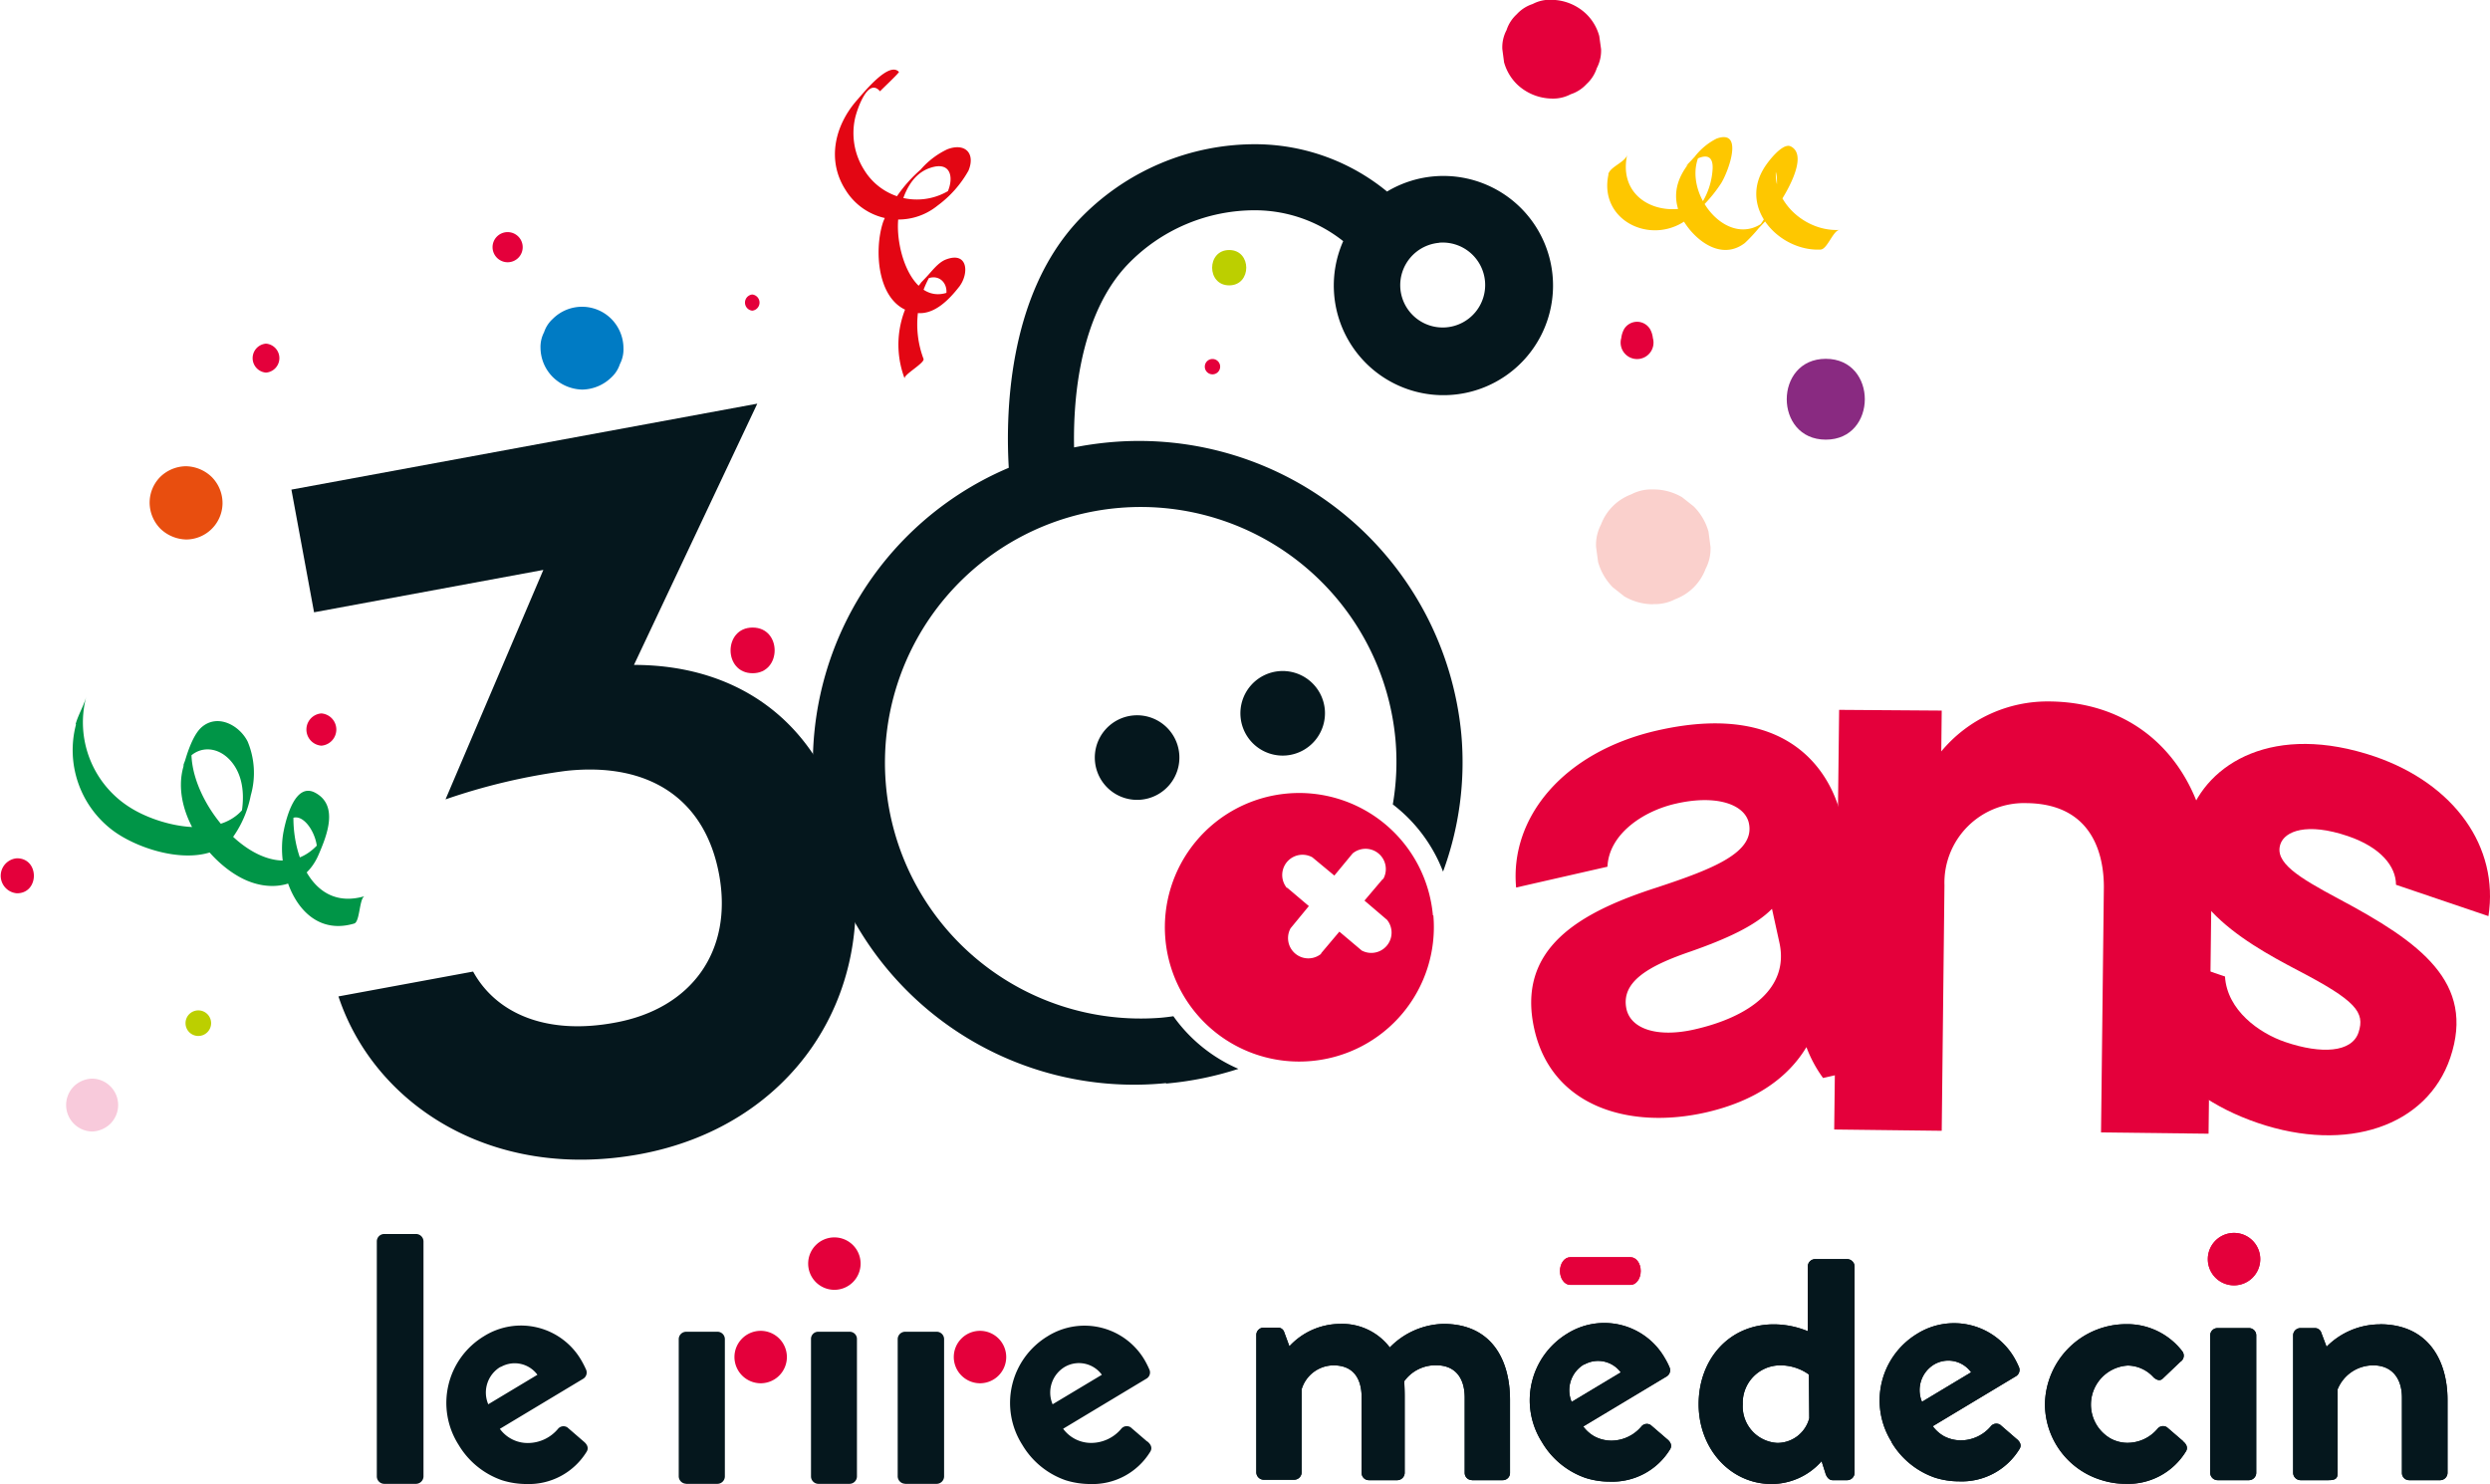 <svg id="Calque_1" data-name="Calque 1" xmlns="http://www.w3.org/2000/svg" viewBox="0 0 272.58 162.46"><defs><style>.cls-1{fill:#e4003b;}.cls-2{fill:#05171d;}.cls-3{fill:#f8cadb;}.cls-4{fill:#bccf00;}.cls-5{fill:#fad0cc;}.cls-6{fill:#007bc4;}.cls-7{fill:#e30613;}.cls-8{fill:#009547;}.cls-9{fill:#892a81;}.cls-10{fill:#e84e0f;}.cls-11{fill:#fec700;}</style></defs><path class="cls-1" d="M203.19,120.84c-2,3.32-5.54,5.9-11,7.15-8.29,1.88-16.84-.56-18.78-9.08-2-8.82,4.84-12.78,13.33-15.52,6.4-2.1,10.87-3.91,10.14-7.11-.47-2-3.51-3.12-8-2.09-3.58.81-7.32,3.34-7.47,6.9l-10,2.28c-.71-7.67,5.18-14.85,15.44-17.19,15.89-3.62,19.45,6.36,20.16,9.48L211.61,116a24.34,24.34,0,0,0,2.6,6.13l-9.2,2.09A14.11,14.11,0,0,1,203.19,120.84Zm-3.77-15.14c-1.82,1.85-4.93,3.28-8.93,4.68-4.83,1.65-7.62,3.41-7,6.3.51,2.21,3.44,3.14,7.47,2.22,6-1.37,10.4-4.53,9.26-9.55Z" transform="translate(-5.44 -6.21)"/><path class="cls-1" d="M247.21,130.32l-11.77-.14.31-26.85c0-2.68-.69-9.11-8.45-9.2a8.72,8.72,0,0,0-9,9L218,130l-11.77-.14.54-45.94L218,84l-.05,4.47A15.13,15.13,0,0,1,229.84,83c10.79.12,17.83,8.32,17.69,20.46Z" transform="translate(-5.44 -6.21)"/><path class="cls-1" d="M252.62,129.15c-9.67-3.28-15.11-10.8-13.51-19.4l9.9,3.36c.23,3.7,3.74,6.21,6.62,7.18,3.91,1.33,7.27,1.15,8-1.06s-.3-3.48-6.6-6.77-14.9-8.27-12-16.76c2-6,9.38-10.41,20.38-6.67,8.72,3,13.61,9.89,12.44,17.47l-10.12-3.43c0-2-1.65-4.1-5.27-5.33-4.51-1.53-6.9-.53-7.38.87-.68,2,1.9,3.61,6.38,6,8.92,4.75,15,9.13,12.21,17.4C271.12,129.5,262.37,132.46,252.62,129.15Z" transform="translate(-5.44 -6.21)"/><path class="cls-1" d="M112.72,157.64a2.87,2.87,0,1,0-2.87-2.87,2.88,2.88,0,0,0,2.87,2.87" transform="translate(-5.44 -6.21)"/><path class="cls-2" d="M95,152a.78.78,0,0,0-.78.79v15.07a.82.82,0,0,0,.78.79h3.46a.82.82,0,0,0,.79-.79V152.79a.79.79,0,0,0-.79-.79Z" transform="translate(-5.44 -6.21)"/><path class="cls-2" d="M47.48,168.65H51a.83.83,0,0,0,.8-.79V142.09a.82.82,0,0,0-.8-.79H47.48a.81.81,0,0,0-.79.79v25.77a.82.82,0,0,0,.79.79" transform="translate(-5.44 -6.21)"/><path class="cls-2" d="M80.54,168.65H84a.82.82,0,0,0,.79-.79V152.8A.81.81,0,0,0,84,152H80.54a.82.82,0,0,0-.8.79v15.06a.83.83,0,0,0,.8.79" transform="translate(-5.44 -6.21)"/><path class="cls-2" d="M104.54,168.65H108a.82.82,0,0,0,.79-.79V152.8A.81.81,0,0,0,108,152h-3.5a.82.82,0,0,0-.79.79v15.06a.83.83,0,0,0,.79.79" transform="translate(-5.44 -6.21)"/><path class="cls-2" d="M60.4,168.26a9,9,0,0,0,2.66.41,7.43,7.43,0,0,0,6.57-3.49c.29-.42.12-.83-.3-1.17l-1.78-1.54a.78.78,0,0,0-1,.13,4.31,4.31,0,0,1-3.33,1.58,3.76,3.76,0,0,1-3.06-1.55l9.12-5.48a.8.8,0,0,0,.32-1,10.6,10.6,0,0,0-.51-1A7.63,7.63,0,0,0,58.4,152.5a8.53,8.53,0,0,0-2.77,11.86,8.94,8.94,0,0,0,4.77,3.9m-.13-12.41a3.08,3.08,0,0,1,4,.86l-5.38,3.23a3.27,3.27,0,0,1,1.33-4.09" transform="translate(-5.44 -6.21)"/><path class="cls-2" d="M131,164l-1.79-1.54a.78.78,0,0,0-1,.13,4.3,4.3,0,0,1-3.32,1.58,3.8,3.8,0,0,1-3.07-1.55l9.13-5.49a.78.78,0,0,0,.31-1,10.54,10.54,0,0,0-.5-1,7.63,7.63,0,0,0-10.65-2.63,8.53,8.53,0,0,0-2.77,11.86,8.91,8.91,0,0,0,4.76,3.9,9.12,9.12,0,0,0,2.66.41,7.41,7.41,0,0,0,6.57-3.49c.29-.42.13-.83-.29-1.17M122,155.85a3.1,3.1,0,0,1,4.06.86l-5.39,3.23a3.27,3.27,0,0,1,1.33-4.09" transform="translate(-5.44 -6.21)"/><path class="cls-1" d="M96.78,147.41a2.87,2.87,0,1,0-2.87-2.87,2.87,2.87,0,0,0,2.87,2.87" transform="translate(-5.44 -6.21)"/><path class="cls-1" d="M88.71,157.64a2.87,2.87,0,1,0-2.87-2.87,2.88,2.88,0,0,0,2.87,2.87" transform="translate(-5.44 -6.21)"/><path class="cls-2" d="M166.57,168.25h3.37a.79.79,0,0,0,.8-.79v-8c0-4.37-2-8.32-7.29-8.32a8.48,8.48,0,0,0-5.87,2.58,6.54,6.54,0,0,0-5.41-2.58,7.61,7.61,0,0,0-5.58,2.45l-.58-1.58a.7.7,0,0,0-.71-.46h-1.54a.8.8,0,0,0-.79.8v15.06a.82.82,0,0,0,.79.79h3.38a.82.82,0,0,0,.79-.79V158.3a3.67,3.67,0,0,1,3.49-2.62c2.13,0,3.08,1.38,3.08,3.54v8.24a.79.79,0,0,0,.79.79h3.13a.82.82,0,0,0,.79-.79V159c0-.75-.05-1.58-.05-1.58a4.21,4.21,0,0,1,3.5-1.75c2.08,0,3.12,1.38,3.12,3.54v8.24a.79.79,0,0,0,.79.79" transform="translate(-5.44 -6.21)"/><path class="cls-2" d="M207.67,168.25a.82.82,0,0,0,.79-.79V144.84a.82.82,0,0,0-.79-.79h-3.54a.81.81,0,0,0-.79.79v7.1a9.84,9.84,0,0,0-3.71-.75c-4.95,0-8.24,3.87-8.24,8.74s3.46,8.74,8,8.74a7.32,7.32,0,0,0,5.46-2.5l.41,1.29c.13.46.42.79.79.79Zm-4.17-6.78a3.61,3.61,0,0,1-3.49,2.7,4,4,0,0,1-3.79-4.24,4.1,4.1,0,0,1,4-4.25,5.34,5.34,0,0,1,3.24,1Z" transform="translate(-5.44 -6.21)"/><path class="cls-2" d="M266,151.19a8.25,8.25,0,0,0-5.87,2.45l-.58-1.54a.72.72,0,0,0-.7-.5h-1.59a.8.8,0,0,0-.79.8v15.06a.82.82,0,0,0,.79.79h3.08c.79,0,1-.21,1-.79V158.3a4.19,4.19,0,0,1,3.91-2.62c2,0,3.13,1.38,3.13,3.54v8.24a.79.79,0,0,0,.79.79h3.41a.81.81,0,0,0,.79-.79v-8c0-4.33-2.12-8.28-7.41-8.28" transform="translate(-5.44 -6.21)"/><path class="cls-2" d="M244.45,164l-1.79-1.54a.78.78,0,0,0-1,.12,4.31,4.31,0,0,1-3.33,1.58,3.87,3.87,0,0,1-1.82-.46,4.28,4.28,0,0,1,1.86-8A3.88,3.88,0,0,1,241.2,157c.29.25.67.45,1,.12l1.92-1.83a.79.79,0,0,0,.2-1.17,7.61,7.61,0,0,0-6.16-2.95,8.9,8.9,0,0,0-8.86,8.74,8.71,8.71,0,0,0,6.16,8.32,8.81,8.81,0,0,0,2.66.42,7.42,7.42,0,0,0,6.58-3.5c.29-.41.12-.83-.29-1.16" transform="translate(-5.44 -6.21)"/><path class="cls-2" d="M252.43,167.46V152.39a.79.79,0,0,0-.79-.79h-3.45a.8.8,0,0,0-.8.79v15.07a.82.82,0,0,0,.8.79h3.45a.81.81,0,0,0,.79-.79" transform="translate(-5.44 -6.21)"/><path class="cls-2" d="M212.49,164.07a8.91,8.91,0,0,0,4.76,3.9,8.8,8.8,0,0,0,2.66.41,7.4,7.4,0,0,0,6.57-3.49c.3-.42.13-.83-.29-1.16l-1.78-1.54a.78.78,0,0,0-1,.12,4.32,4.32,0,0,1-3.33,1.58,4,4,0,0,1-1.82-.45,3.89,3.89,0,0,1-1.24-1.1l9.12-5.48a.8.8,0,0,0,.31-1,9.48,9.48,0,0,0-.5-1,7.63,7.63,0,0,0-10.65-2.63,8.53,8.53,0,0,0-2.77,11.86m4.64-8.51a3.08,3.08,0,0,1,4.05.86l-5.38,3.23a3.28,3.28,0,0,1,1.33-4.09" transform="translate(-5.44 -6.21)"/><path class="cls-2" d="M179,168a8.7,8.7,0,0,0,2.66.41,7.41,7.41,0,0,0,6.57-3.49c.29-.42.12-.83-.29-1.16l-1.79-1.54a.77.77,0,0,0-1,.12,4.31,4.31,0,0,1-3.33,1.58,3.94,3.94,0,0,1-1.81-.45,3.82,3.82,0,0,1-1.25-1.1l9.13-5.48a.8.8,0,0,0,.31-1,8,8,0,0,0-.51-1A7.63,7.63,0,0,0,177,152.21a8.53,8.53,0,0,0-2.77,11.86A8.93,8.93,0,0,0,179,168m-.13-12.41a3.09,3.09,0,0,1,4,.86l-5.38,3.23a3.28,3.28,0,0,1,1.33-4.09" transform="translate(-5.44 -6.21)"/><path class="cls-1" d="M250,146.92a2.87,2.87,0,1,0-2.87-2.87,2.86,2.86,0,0,0,2.87,2.87" transform="translate(-5.44 -6.21)"/><path class="cls-1" d="M183.94,146.87h0c.62,0,1.11-.68,1.11-1.52s-.49-1.51-1.11-1.51h-6.61c-.62,0-1.12.67-1.12,1.51s.5,1.52,1.12,1.52h6.61Z" transform="translate(-5.44 -6.21)"/><path class="cls-2" d="M166.57,168.25h3.37a.79.79,0,0,0,.8-.79v-8c0-4.37-2-8.32-7.29-8.32a8.48,8.48,0,0,0-5.87,2.58,6.54,6.54,0,0,0-5.41-2.58,7.61,7.61,0,0,0-5.58,2.45l-.58-1.58a.7.7,0,0,0-.71-.46h-1.54a.8.8,0,0,0-.79.8v15.06a.82.82,0,0,0,.79.79h3.38a.82.82,0,0,0,.79-.79V158.3a3.67,3.67,0,0,1,3.49-2.62c2.13,0,3.08,1.38,3.08,3.54v8.24a.79.79,0,0,0,.79.79h3.13a.82.82,0,0,0,.79-.79V159c0-.75-.05-1.58-.05-1.58a4.21,4.21,0,0,1,3.5-1.75c2.08,0,3.12,1.38,3.12,3.54v8.24a.79.79,0,0,0,.79.79" transform="translate(-5.44 -6.21)"/><path class="cls-2" d="M207.67,168.25a.82.82,0,0,0,.79-.79V144.84a.82.82,0,0,0-.79-.79h-3.54a.81.81,0,0,0-.79.79v7.1a9.84,9.84,0,0,0-3.71-.75c-4.95,0-8.24,3.87-8.24,8.74s3.46,8.74,8,8.74a7.32,7.32,0,0,0,5.46-2.5l.41,1.29c.13.46.42.79.79.79Zm-4.17-6.78a3.61,3.61,0,0,1-3.49,2.7,4,4,0,0,1-3.79-4.24,4.1,4.1,0,0,1,4-4.25,5.34,5.34,0,0,1,3.24,1Z" transform="translate(-5.44 -6.21)"/><path class="cls-2" d="M266,151.19a8.25,8.25,0,0,0-5.87,2.45l-.58-1.54a.72.72,0,0,0-.7-.5h-1.59a.8.8,0,0,0-.79.8v15.06a.82.82,0,0,0,.79.79h3.08c.79,0,1-.21,1-.79V158.3a4.19,4.19,0,0,1,3.91-2.62c2,0,3.13,1.38,3.13,3.54v8.24a.79.79,0,0,0,.79.79h3.41a.81.81,0,0,0,.79-.79v-8c0-4.33-2.12-8.28-7.41-8.28" transform="translate(-5.44 -6.21)"/><path class="cls-2" d="M244.45,164l-1.79-1.54a.78.78,0,0,0-1,.12,4.31,4.31,0,0,1-3.33,1.58,3.87,3.87,0,0,1-1.82-.46,4.28,4.28,0,0,1,1.86-8A3.88,3.88,0,0,1,241.2,157c.29.25.67.45,1,.12l1.92-1.83a.79.79,0,0,0,.2-1.17,7.61,7.61,0,0,0-6.16-2.95,8.9,8.9,0,0,0-8.86,8.74,8.71,8.71,0,0,0,6.16,8.32,8.81,8.81,0,0,0,2.66.42,7.42,7.42,0,0,0,6.58-3.5c.29-.41.12-.83-.29-1.16" transform="translate(-5.44 -6.21)"/><path class="cls-2" d="M252.43,167.46V152.39a.79.79,0,0,0-.79-.79h-3.45a.8.8,0,0,0-.8.79v15.07a.82.82,0,0,0,.8.79h3.45a.81.81,0,0,0,.79-.79" transform="translate(-5.44 -6.21)"/><path class="cls-2" d="M212.49,164.07a8.91,8.91,0,0,0,4.76,3.9,8.8,8.8,0,0,0,2.66.41,7.4,7.4,0,0,0,6.57-3.49c.3-.42.13-.83-.29-1.16l-1.78-1.54a.78.78,0,0,0-1,.12,4.32,4.32,0,0,1-3.33,1.58,4,4,0,0,1-1.82-.45,3.89,3.89,0,0,1-1.24-1.1l9.12-5.48a.8.8,0,0,0,.31-1,9.48,9.48,0,0,0-.5-1,7.63,7.63,0,0,0-10.65-2.63,8.53,8.53,0,0,0-2.77,11.86m4.64-8.51a3.08,3.08,0,0,1,4.05.86l-5.38,3.23a3.28,3.28,0,0,1,1.33-4.09" transform="translate(-5.44 -6.21)"/><path class="cls-2" d="M179,168a8.7,8.7,0,0,0,2.66.41,7.41,7.41,0,0,0,6.57-3.49c.29-.42.12-.83-.29-1.16l-1.79-1.54a.77.77,0,0,0-1,.12,4.31,4.31,0,0,1-3.33,1.58,3.94,3.94,0,0,1-1.81-.45,3.82,3.82,0,0,1-1.25-1.1l9.13-5.48a.8.8,0,0,0,.31-1,8,8,0,0,0-.51-1A7.63,7.63,0,0,0,177,152.21a8.53,8.53,0,0,0-2.77,11.86A8.93,8.93,0,0,0,179,168m-.13-12.41a3.09,3.09,0,0,1,4,.86l-5.38,3.23a3.28,3.28,0,0,1,1.33-4.09" transform="translate(-5.44 -6.21)"/><path class="cls-1" d="M250,146.92a2.87,2.87,0,1,0-2.87-2.87,2.86,2.86,0,0,0,2.87,2.87" transform="translate(-5.44 -6.21)"/><path class="cls-1" d="M183.94,146.87h0c.62,0,1.11-.68,1.11-1.52s-.49-1.51-1.11-1.51h-6.61c-.62,0-1.12.67-1.12,1.51s.5,1.52,1.12,1.52h6.61Z" transform="translate(-5.44 -6.21)"/><path class="cls-3" d="M15.52,130.08a3,3,0,0,0,2-.85,2.89,2.89,0,0,0-2-4.94,3,3,0,0,0-2,.85,2.9,2.9,0,0,0,2,4.94Z" transform="translate(-5.44 -6.21)"/><path class="cls-1" d="M40.62,87.84a1.77,1.77,0,0,0,0-3.53,1.77,1.77,0,0,0,0,3.53Z" transform="translate(-5.44 -6.21)"/><path class="cls-4" d="M27.15,119.62a1.4,1.4,0,0,0,0-2.8,1.4,1.4,0,0,0,0,2.8Z" transform="translate(-5.44 -6.21)"/><path class="cls-5" d="M186.42,72.34a4.78,4.78,0,0,0,2.42-.54,5.63,5.63,0,0,0,3.31-3.31,4.77,4.77,0,0,0,.54-2.41l-.22-1.67a6.25,6.25,0,0,0-1.62-2.76l-1.26-1a6.19,6.19,0,0,0-3.17-.86,4.77,4.77,0,0,0-2.41.54,5.63,5.63,0,0,0-3.31,3.31,4.78,4.78,0,0,0-.54,2.42l.22,1.66A6.41,6.41,0,0,0,182,70.51l1.27,1a6.27,6.27,0,0,0,3.16.85Z" transform="translate(-5.44 -6.21)"/><path class="cls-1" d="M186.38,43.22a2.53,2.53,0,0,0-.32-1,1.66,1.66,0,0,0-2.82,0,2.69,2.69,0,0,0-.32,1,1.8,1.8,0,1,0,3.46,0Z" transform="translate(-5.44 -6.21)"/><path class="cls-1" d="M175.3,17a4.11,4.11,0,0,0,2.08-.47,4.05,4.05,0,0,0,1.74-1.12,4.05,4.05,0,0,0,1.12-1.74,4.11,4.11,0,0,0,.47-2.08l-.2-1.44a5.33,5.33,0,0,0-1.39-2.38,5.59,5.59,0,0,0-3.82-1.58,4,4,0,0,0-2.08.46,4.05,4.05,0,0,0-1.74,1.12,4.05,4.05,0,0,0-1.12,1.74,4,4,0,0,0-.46,2.08l.19,1.44a5.42,5.42,0,0,0,1.39,2.38A5.64,5.64,0,0,0,175.3,17Z" transform="translate(-5.44 -6.21)"/><path class="cls-1" d="M87.79,40.22a.89.89,0,0,0,0-1.77.89.89,0,0,0,0,1.77Z" transform="translate(-5.44 -6.21)"/><path class="cls-1" d="M61,34.92a1.65,1.65,0,1,0-1.64-1.64A1.66,1.66,0,0,0,61,34.92Z" transform="translate(-5.44 -6.21)"/><path class="cls-6" d="M69.16,48.86a4.68,4.68,0,0,0,3.2-1.33,3.41,3.41,0,0,0,.94-1.46,3.49,3.49,0,0,0,.39-1.75,4.57,4.57,0,0,0-1.33-3.2,4.53,4.53,0,0,0-6.41,0A3.41,3.41,0,0,0,65,42.58a3.47,3.47,0,0,0-.39,1.74A4.58,4.58,0,0,0,66,47.53a4.75,4.75,0,0,0,3.21,1.33Z" transform="translate(-5.44 -6.21)"/><path class="cls-7" d="M103.87,14.11c-1.06-1.26-3.78,2.12-4.56,3C96.84,19.88,95.9,23.73,98,27a6.79,6.79,0,0,0,10.06,1.73,12.12,12.12,0,0,0,3.4-3.84c.79-1.92-.39-3.07-2.31-2.34a8.82,8.82,0,0,0-2.93,2.23,15.3,15.3,0,0,0-4.09,5.69c-1.09,3.17-.68,9.47,3.66,10,1.92.24,3.56-1.47,4.65-2.87s1-3.88-1.4-3c-.91.32-1.62,1.35-2.25,2a10.47,10.47,0,0,0-2.32,11.05c-.15-.41,2.22-1.7,2.07-2.15a10.72,10.72,0,0,1,1.3-10l-1.76,1.84c2-2,4,.31,2.37,2.31l2.08-2.15c-5,3.62-7.46-4.41-6.64-8.08.42-1.89,1.25-4,3.18-4.76,2.94-1.13,2.89,1.79,1.54,3.5l2-2.11a6.76,6.76,0,0,1-10.56-1.22,7.52,7.52,0,0,1-1-5.7c.19-.83,1.38-4.53,2.73-2.92,0-.06,2.16-2.05,2.07-2.15Z" transform="translate(-5.44 -6.21)"/><path class="cls-8" d="M13.76,85.52a11,11,0,0,0,4,11.58c3.09,2.33,9.88,4.33,13,1a11.77,11.77,0,0,0,2.13-4.81,8.91,8.91,0,0,0-.34-5.9c-.9-1.79-3.31-3.1-5.06-1.55-1,.9-1.67,3.12-2,4.4-1.21,4.51,2.27,9.77,6.09,11.93,3.31,1.88,7.17,1.24,8.73-2.38.86-2,2.27-5.37-.35-6.79-2.14-1.16-3.15,2.55-3.48,4.25-.91,4.7,1.89,11.81,7.74,10.06.64-.19.54-2.85,1.16-3-6.23,1.86-8.47-5.77-7.66-10.5l-1.16,3C38,93.64,40.86,98,40,100.26l1-2.58c-5.4,8.11-16-3.74-14.45-10.47l-1.13,3c1.13-2.46,3.8-2.58,5.43-.52s1.32,5.1.58,7.32l1.14-3c-2.41,4.34-9.49,2.77-12.92.58a11,11,0,0,1-4.77-12.11c-.27,1-.89,2-1.16,3Z" transform="translate(-5.44 -6.21)"/><path class="cls-9" d="M205.31,54.34c5.69,0,5.7-8.85,0-8.85s-5.7,8.85,0,8.85Z" transform="translate(-5.44 -6.21)"/><path class="cls-1" d="M138.17,47.19a.84.84,0,0,0,0-1.68.84.84,0,0,0,0,1.68Z" transform="translate(-5.44 -6.21)"/><path class="cls-4" d="M140,37.45c2.49,0,2.49-3.87,0-3.87s-2.49,3.87,0,3.87Z" transform="translate(-5.44 -6.21)"/><path class="cls-1" d="M87.83,79.91c3.21,0,3.22-5,0-5s-3.22,5,0,5Z" transform="translate(-5.44 -6.21)"/><path class="cls-1" d="M34.56,47a1.59,1.59,0,0,0,0-3.17,1.59,1.59,0,0,0,0,3.17Z" transform="translate(-5.44 -6.21)"/><path class="cls-10" d="M25.8,65.27a4,4,0,0,0,4-4,4.06,4.06,0,0,0-1.18-2.84,4.17,4.17,0,0,0-2.85-1.18A4.1,4.1,0,0,0,23,58.4a4,4,0,0,0-1.18,2.84A4.09,4.09,0,0,0,23,64.09a4.21,4.21,0,0,0,2.85,1.18Z" transform="translate(-5.44 -6.21)"/><path class="cls-1" d="M7.3,104c2.46,0,2.47-3.83,0-3.83a1.92,1.92,0,0,0,0,3.83Z" transform="translate(-5.44 -6.21)"/><path class="cls-2" d="M75.49,132.56c-16.38,3-29.13-5.57-33-17.27l14.74-2.72c2.54,4.61,8.06,7,15.59,5.58,8.4-1.55,12.87-7.9,11.34-16.2S76.47,89.61,67.4,90.6a67.39,67.39,0,0,0-13.19,3.12L64.92,68.6l-25.1,4.64L37.34,59.81l51-9.41L74.84,79c12.08,0,21.28,7,23.73,20.33C101.58,115.56,91.86,129.54,75.49,132.56Z" transform="translate(-5.44 -6.21)"/><path class="cls-2" d="M129.53,84.53a4.63,4.63,0,1,0,5,4.2,4.63,4.63,0,0,0-5-4.2" transform="translate(-5.44 -6.21)"/><path class="cls-2" d="M150.47,83.91a4.63,4.63,0,1,0-4.21,5,4.64,4.64,0,0,0,4.21-5" transform="translate(-5.44 -6.21)"/><path class="cls-2" d="M133.09,124.83a35.56,35.56,0,0,0,7.92-1.61,17,17,0,0,1-7.12-5.76c-.48.07-.95.13-1.44.17a28,28,0,1,1,25.76-30.36,27.54,27.54,0,0,1-.3,7,16.91,16.91,0,0,1,5.5,7.36,34.56,34.56,0,0,0,2-15.05,35.44,35.44,0,0,0-38.52-31.95,38,38,0,0,0-3.87.56,46.44,46.44,0,0,1,.2-5.4c.43-4.39,1.75-10.48,5.6-14.56a19.28,19.28,0,0,1,14.12-6,15.53,15.53,0,0,1,9.54,3.38,12,12,0,1,0,4.8-5.43,22.78,22.78,0,0,0-14.2-5.18,26.62,26.62,0,0,0-19.52,8.26c-8,8.45-8,21.89-7.69,27.16a35.16,35.16,0,0,0,17.22,67.36m29.87-92a4.65,4.65,0,1,1-4.22,5.05A4.66,4.66,0,0,1,163,32.79" transform="translate(-5.44 -6.21)"/><path class="cls-1" d="M162.3,106.42A14.7,14.7,0,1,0,149,122.36a14.72,14.72,0,0,0,13.35-15.94m-5.07.49h0a2.22,2.22,0,0,1-2.8,3.34s0,0-.05-.05l-2.37-2-2,2.37s0,0,0,.06a2.22,2.22,0,0,1-3.34-2.8h0l2-2.43-2.36-2-.06,0a2.22,2.22,0,0,1,2.8-3.34h0l2.41,2,2-2.42h0a2.22,2.22,0,0,1,3.35,2.8l-.05,0-2,2.36Z" transform="translate(-5.44 -6.21)"/><path class="cls-11" d="M181.52,25.31c-1.09,5,4.6,7.8,8.51,5a15.53,15.53,0,0,0,3.83-4.05c.83-1.35,2.49-5.95-.5-4.88a7,7,0,0,0-2.41,2c-2.32,2.41-2.86,5.15-.51,8,1.53,1.82,3.87,3.06,6,1.44A17.47,17.47,0,0,0,198,31.15a20.5,20.5,0,0,0,2-2.35c.7-1,3.58-5.54,1.46-6.57-.9-.43-2.59,1.79-3,2.53-2.59,4.43,1.92,9,6.29,8.77.74-.05,1.36-2.11,2.07-2.15-4.61.26-9-4.77-6-9.14l-2.07,2.15c1.47-.62,1.27,2.25,1.1,3A12.71,12.71,0,0,1,197,32.21l2-2.11c-4.34,4.24-10.3-3.58-7-7.79l-2.08,2.15c1.19-1,3.11-2,3,.24a7.9,7.9,0,0,1-2.16,5l2-2.1c-3.81,3.16-10.42,1.22-9.19-4.46-.18.82-1.89,1.32-2.07,2.15Z" transform="translate(-5.44 -6.21)"/></svg>